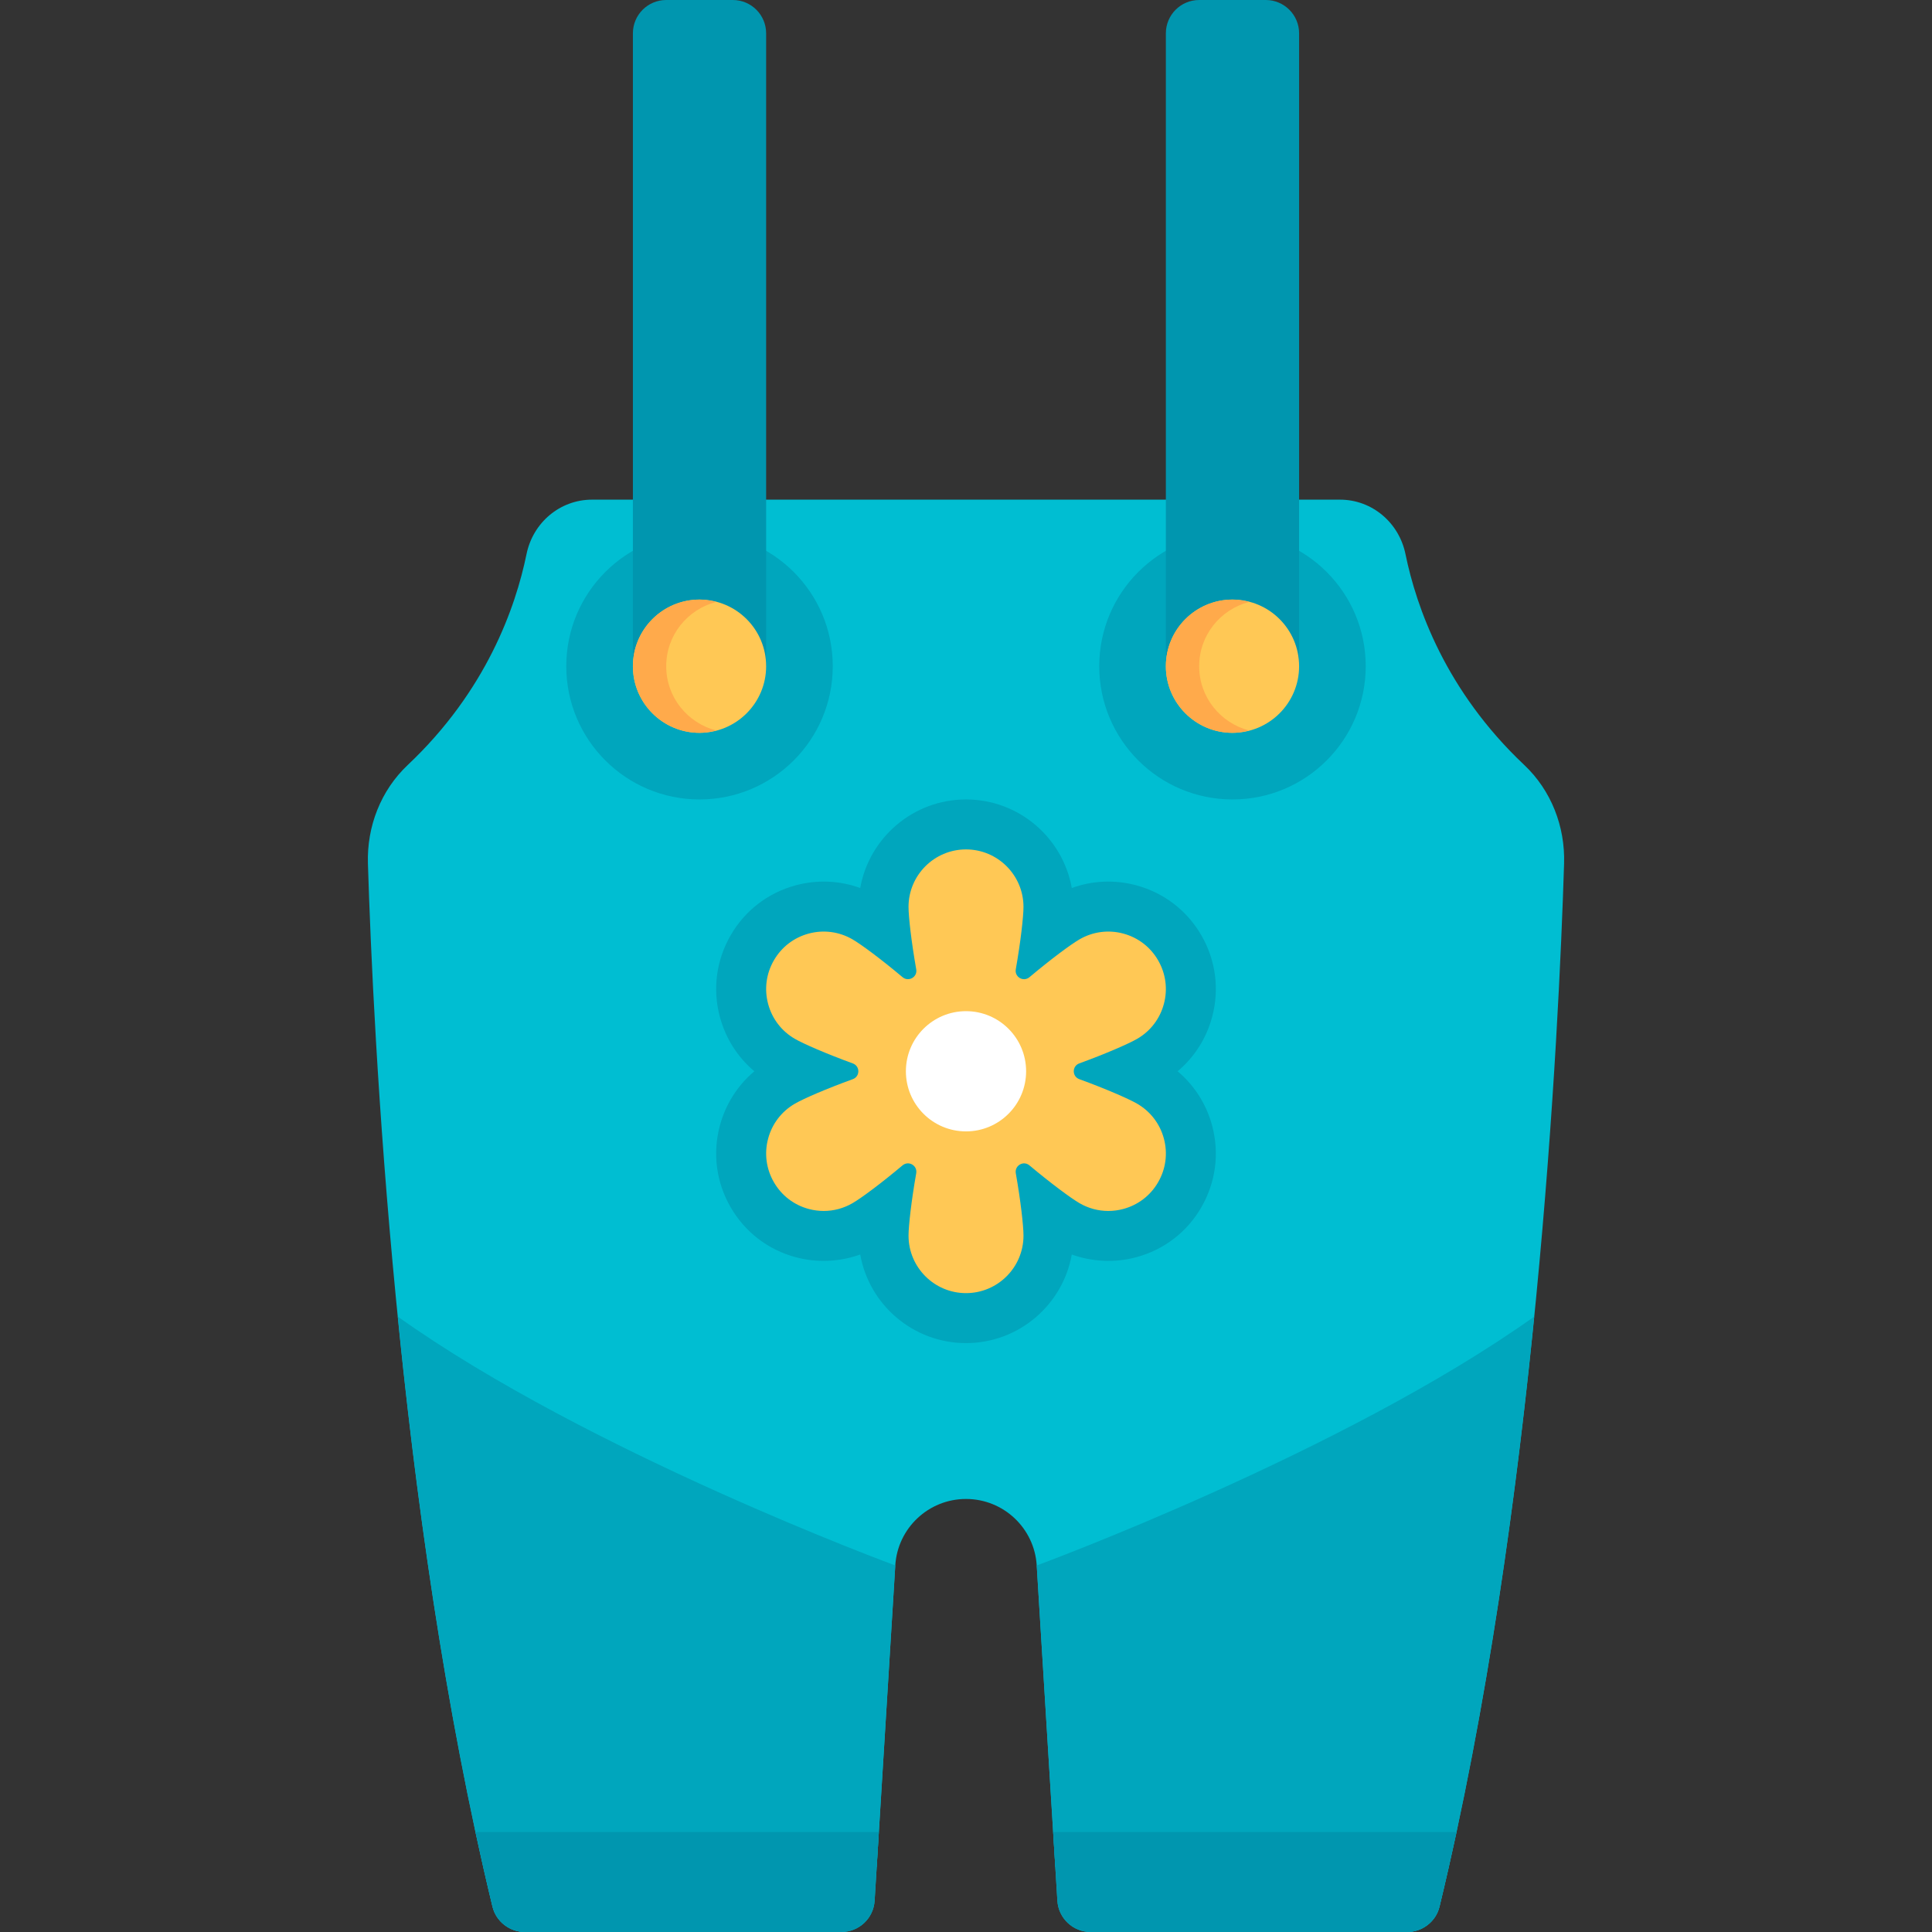 <?xml version="1.0" encoding="iso-8859-1"?>
<!-- Generator: Adobe Illustrator 19.0.0, SVG Export Plug-In . SVG Version: 6.00 Build 0)  -->
<svg version="1.1" id="Layer_1" xmlns="http://www.w3.org/2000/svg" xmlns:xlink="http://www.w3.org/1999/xlink" x="0px" y="0px"
	 viewBox="0 0 464 464" style="enable-background:new 0 0 464 464;" xml:space="preserve">
<rect x="0" y="0" width="464" height="464" fill="#333333" stroke="none"/>
<g>
	<g>
		<g>
			<path style="fill:#00BED2;" d="M321.817,120H142.183c-7.709,0-14.183,5.522-15.729,13.074
				c-2.616,12.775-9.647,32.843-28.526,50.647c-6.475,6.106-9.841,14.784-9.566,23.68c1.26,40.719,6.75,154.667,29.917,250.498
				c0.869,3.597,4.115,6.101,7.815,6.101h75.974c4.227,0,7.725-3.289,7.985-7.508l4.963-80.522C215.569,366.995,223.009,360,232,360
				l0,0c8.991,0,16.431,6.995,16.984,15.97l4.963,80.522c0.26,4.219,3.758,7.508,7.985,7.508h75.974c3.7,0,6.946-2.504,7.815-6.101
				c23.166-95.832,28.657-209.78,29.917-250.498c0.275-8.896-3.091-17.573-9.566-23.68c-18.879-17.804-25.909-37.872-28.525-50.647
				C336,125.522,329.526,120,321.817,120z"/>
		</g>
	</g>
	<g>
		<g>
			<circle style="fill:#00A6BD;" cx="168" cy="160" r="32"/>
		</g>
	</g>
	<g>
		<g>
			<g>
				<path style="fill:#00A6BD;" d="M232,322.566c-12.688,0-23.258-9.199-25.406-21.277c-4.945,1.785-10.43,2.016-15.484,0.652
					c-6.641-1.77-12.211-6.047-15.656-12.039c-3.43-5.941-4.352-12.895-2.57-19.555c1.391-5.176,4.273-9.691,8.289-13.063
					c-4.016-3.371-6.898-7.887-8.289-13.066c-1.781-6.652-0.859-13.605,2.586-19.574c3.422-5.961,8.984-10.234,15.648-12.027
					c5.188-1.383,10.547-1.145,15.477,0.656C208.742,201.195,219.32,192,232,192s23.258,9.199,25.406,21.273
					c4.922-1.797,10.281-2.043,15.453-0.66c6.688,1.797,12.25,6.074,15.688,12.055c3.43,5.941,4.352,12.895,2.57,19.551
					c-1.383,5.176-4.273,9.691-8.297,13.066c4.023,3.371,6.906,7.883,8.297,13.059c1.781,6.664,0.859,13.617-2.586,19.586
					c-3.43,5.965-9,10.242-15.68,12.02c-4.961,1.348-10.5,1.133-15.445-0.66C255.258,313.367,244.688,322.566,232,322.566z
					 M232,282.828c-0.039,0.344-0.086,0.688-0.141,1.031c-1.18,6.684-1.664,11.703-1.664,12.902c0,1.953,3.609,1.953,3.609,0
					c0-1.199-0.484-6.215-1.664-12.898C232.078,283.52,232.031,283.172,232,282.828z M218.078,267.414
					c2.406,0,4.82,0.617,6.984,1.867c3.961,2.285,6.492,6.352,6.938,10.773c0.445-4.414,2.969-8.477,6.93-10.766
					c3.977-2.289,8.766-2.449,12.813-0.617c-3.609-2.594-5.859-6.816-5.859-11.391c0-4.559,2.242-8.773,5.836-11.371
					c-4.063,1.82-8.836,1.656-12.781-0.621c-3.953-2.277-6.477-6.324-6.93-10.734c-0.453,4.395-2.977,8.438-6.922,10.719
					c-3.953,2.289-8.719,2.461-12.766,0.652c3.586,2.594,5.828,6.809,5.82,11.371c0,4.547-2.234,8.746-5.805,11.34
					C214.156,267.824,216.117,267.414,218.078,267.414z M254.125,270.051c0.273,0.199,0.547,0.41,0.805,0.629
					c5.227,4.383,9.32,7.309,10.352,7.902c0.289,0.168,0.578,0.25,0.883,0.25c0.984-0.199,1.328-0.465,1.57-0.883
					c0.266-0.461,0.328-0.91,0.195-1.398c-0.125-0.48-0.398-0.84-0.828-1.09c-1.07-0.609-5.664-2.703-11.992-5.008
					C254.773,270.332,254.445,270.199,254.125,270.051z M209.813,270.09c-0.305,0.137-0.609,0.262-0.922,0.375
					c-6.117,2.223-10.773,4.297-11.992,4.996c-0.43,0.25-0.703,0.605-0.828,1.094c-0.133,0.484-0.07,0.934,0.18,1.367
					c0.258,0.445,0.602,0.711,1.07,0.84c0.805,0.063,1.109-0.016,1.398-0.18c0.93-0.535,4.836-3.277,10.32-7.887
					C209.289,270.484,209.547,270.281,209.813,270.09z M200.703,247.902c-0.008,0.004-0.016,0.004-0.023,0.008
					C200.688,247.906,200.695,247.906,200.703,247.902z M266.18,235.73c-0.313,0-0.609,0.086-0.898,0.254
					c-0.93,0.535-4.82,3.27-10.32,7.891c-0.258,0.219-0.523,0.426-0.797,0.621c0.313-0.141,0.625-0.27,0.953-0.387
					c6.328-2.309,10.93-4.398,11.984-5.008c0.43-0.246,0.703-0.602,0.828-1.086c0.133-0.484,0.07-0.934-0.18-1.367
					c-0.258-0.453-0.617-0.723-1.102-0.852C266.492,235.754,266.336,235.73,266.18,235.73z M197.828,235.73
					c-0.164,0-0.328,0.023-0.492,0.07c-0.477,0.125-0.828,0.398-1.078,0.824c-0.258,0.453-0.32,0.902-0.188,1.391
					c0.125,0.484,0.398,0.84,0.836,1.09c1.047,0.605,5.641,2.695,12.016,5.02c0.313,0.113,0.617,0.234,0.914,0.371
					c-0.266-0.195-0.531-0.398-0.781-0.613c-5.516-4.633-9.406-7.367-10.344-7.902C198.43,235.816,198.133,235.73,197.828,235.73z
					 M232,216c-0.977,0-1.805,0.828-1.805,1.805c0,1.211,0.492,6.238,1.672,12.918c0.055,0.328,0.102,0.66,0.133,0.992
					c0.039-0.336,0.086-0.668,0.141-1.004c1.18-6.684,1.664-11.703,1.664-12.906C233.805,216.828,232.977,216,232,216z"/>
			</g>
		</g>
	</g>
	<g>
		<g>
			<path style="fill:#00A6BD;" d="M345.722,457.899c-0.87,3.597-4.115,6.101-7.815,6.101h-42.21
				c-15.133-5.362-30.426-11.113-42.25-15.646l-4.461-72.384c0,0,73.518-27.039,119.475-59.763
				C364.005,360.774,356.953,411.438,345.722,457.899z"/>
		</g>
	</g>
	<g>
		<g>
			<path style="fill:#00A6BD;" d="M118.278,457.899c0.87,3.597,4.115,6.101,7.815,6.101h42.21
				c15.133-5.362,30.426-11.113,42.25-15.646l4.461-72.384c0,0-73.518-27.039-119.475-59.763
				C99.995,360.774,107.047,411.438,118.278,457.899z"/>
		</g>
	</g>
	<g>
		<g>
			<circle style="fill:#00A6BD;" cx="296" cy="160" r="32"/>
		</g>
	</g>
	<g>
		<g>
			<path style="fill:#0096AF;" d="M184,160h-32V8c0-4.418,3.582-8,8-8h16c4.418,0,8,3.582,8,8V160z"/>
		</g>
	</g>
	<g>
		<g>
			<circle style="fill:#FFC855;" cx="168" cy="160" r="16"/>
		</g>
	</g>
	<g>
		<g>
			<path style="fill:#0096AF;" d="M312,160h-32V8c0-4.418,3.582-8,8-8h16c4.418,0,8,3.582,8,8V160z"/>
		</g>
	</g>
	<g>
		<g>
			<circle style="fill:#FFC855;" cx="296" cy="160" r="16"/>
		</g>
	</g>
	<g>
		<g>
			<g>
				<path style="fill:#0096AF;" d="M126.094,464h75.975c4.227,0,7.725-3.289,7.985-7.508L211.07,440h-96.872
					c1.296,6.02,2.653,11.995,4.081,17.899C119.148,461.496,122.393,464,126.094,464z"/>
			</g>
		</g>
		<g>
			<g>
				<path style="fill:#0096AF;" d="M252.93,440l1.017,16.492c0.26,4.219,3.758,7.508,7.985,7.508h75.975
					c3.701,0,6.946-2.504,7.815-6.101c1.427-5.904,2.784-11.879,4.081-17.899H252.93z"/>
			</g>
		</g>
	</g>
	<g>
		<g>
			<path style="fill:#FFAA4B;" d="M160,160c0-7.447,5.111-13.65,12-15.434c-1.286-0.333-2.61-0.566-4-0.566c-8.836,0-16,7.163-16,16
				c0,8.836,7.164,16,16,16c1.39,0,2.714-0.233,4-0.566C165.111,173.65,160,167.447,160,160z"/>
		</g>
	</g>
	<g>
		<g>
			<path style="fill:#FFAA4B;" d="M288,160c0-7.447,5.111-13.65,12-15.434c-1.286-0.333-2.61-0.566-4-0.566c-8.836,0-16,7.163-16,16
				c0,8.836,7.164,16,16,16c1.39,0,2.714-0.233,4-0.566C293.111,173.65,288,167.447,288,160z"/>
		</g>
	</g>
	<g>
		<g>
			<g>
				<path style="fill:#FFC855;" d="M273.094,265.066c-2.06-1.187-7.542-3.578-13.878-5.887c-1.778-0.648-1.778-3.143,0-3.791
					c6.342-2.312,11.825-4.704,13.878-5.888c3.192-1.843,5.477-4.82,6.429-8.383c0.957-3.562,0.464-7.282-1.381-10.475
					c-1.84-3.195-4.815-5.479-8.378-6.434c-3.567-0.955-7.287-0.461-10.479,1.379c-2.157,1.247-6.948,4.818-12.042,9.098
					c-1.45,1.218-3.613-0.03-3.284-1.895c1.174-6.67,1.847-12.637,1.847-14.986c0-7.613-6.192-13.805-13.805-13.805
					s-13.805,6.192-13.805,13.805c0,2.348,0.675,8.324,1.851,15.003c0.326,1.854-1.845,3.087-3.286,1.876
					c-5.094-4.279-9.886-7.849-12.044-9.097c-3.192-1.84-6.917-2.334-10.479-1.379c-3.562,0.955-6.537,3.239-8.378,6.431
					c-1.845,3.195-2.339,6.915-1.381,10.477c0.952,3.562,3.237,6.54,6.429,8.383c2.055,1.186,7.551,3.583,13.903,5.898
					c1.776,0.647,1.775,3.139-0.001,3.783c-6.237,2.263-11.71,4.62-13.902,5.885c-3.192,1.845-5.477,4.823-6.429,8.385
					c-0.957,3.562-0.464,7.282,1.381,10.475c1.84,3.195,4.815,5.479,8.378,6.431c1.189,0.318,2.398,0.476,3.597,0.476
					c2.393,0,4.756-0.627,6.883-1.855c2.154-1.244,6.946-4.814,12.041-9.094c1.45-1.218,3.612,0.03,3.284,1.895
					c-1.173,6.668-1.846,12.633-1.846,14.982c0,7.613,6.192,13.805,13.805,13.805s13.805-6.192,13.805-13.805
					c0-2.345-0.673-8.308-1.846-14.977c-0.326-1.852,1.826-3.115,3.267-1.906c5.195,4.357,10.03,7.93,12.058,9.1
					c2.126,1.229,4.49,1.855,6.883,1.855c1.199,0,2.408-0.158,3.597-0.476c3.562-0.952,6.537-3.237,8.378-6.431
					c1.845-3.192,2.339-6.912,1.381-10.475C278.57,269.889,276.286,266.911,273.094,265.066z M238.432,268.568l-10.969-0.005
					l-1.103-1.031l0,0l-5.638-10.577l-0.294-1.299l5.941-8.604l1.127-1.054l9.038,0.004l1.106,1.033l7.053,10.247l-6.031,11.22
					L238.432,268.568L238.432,268.568z"/>
			</g>
		</g>
		<g>
			<g>
				<circle style="fill:#FFFFFF;" cx="232" cy="257.284" r="14.437"/>
			</g>
		</g>
	</g>
</g>
<g>
</g>
<g>
</g>
<g>
</g>
<g>
</g>
<g>
</g>
<g>
</g>
<g>
</g>
<g>
</g>
<g>
</g>
<g>
</g>
<g>
</g>
<g>
</g>
<g>
</g>
<g>
</g>
<g>
</g>
</svg>
